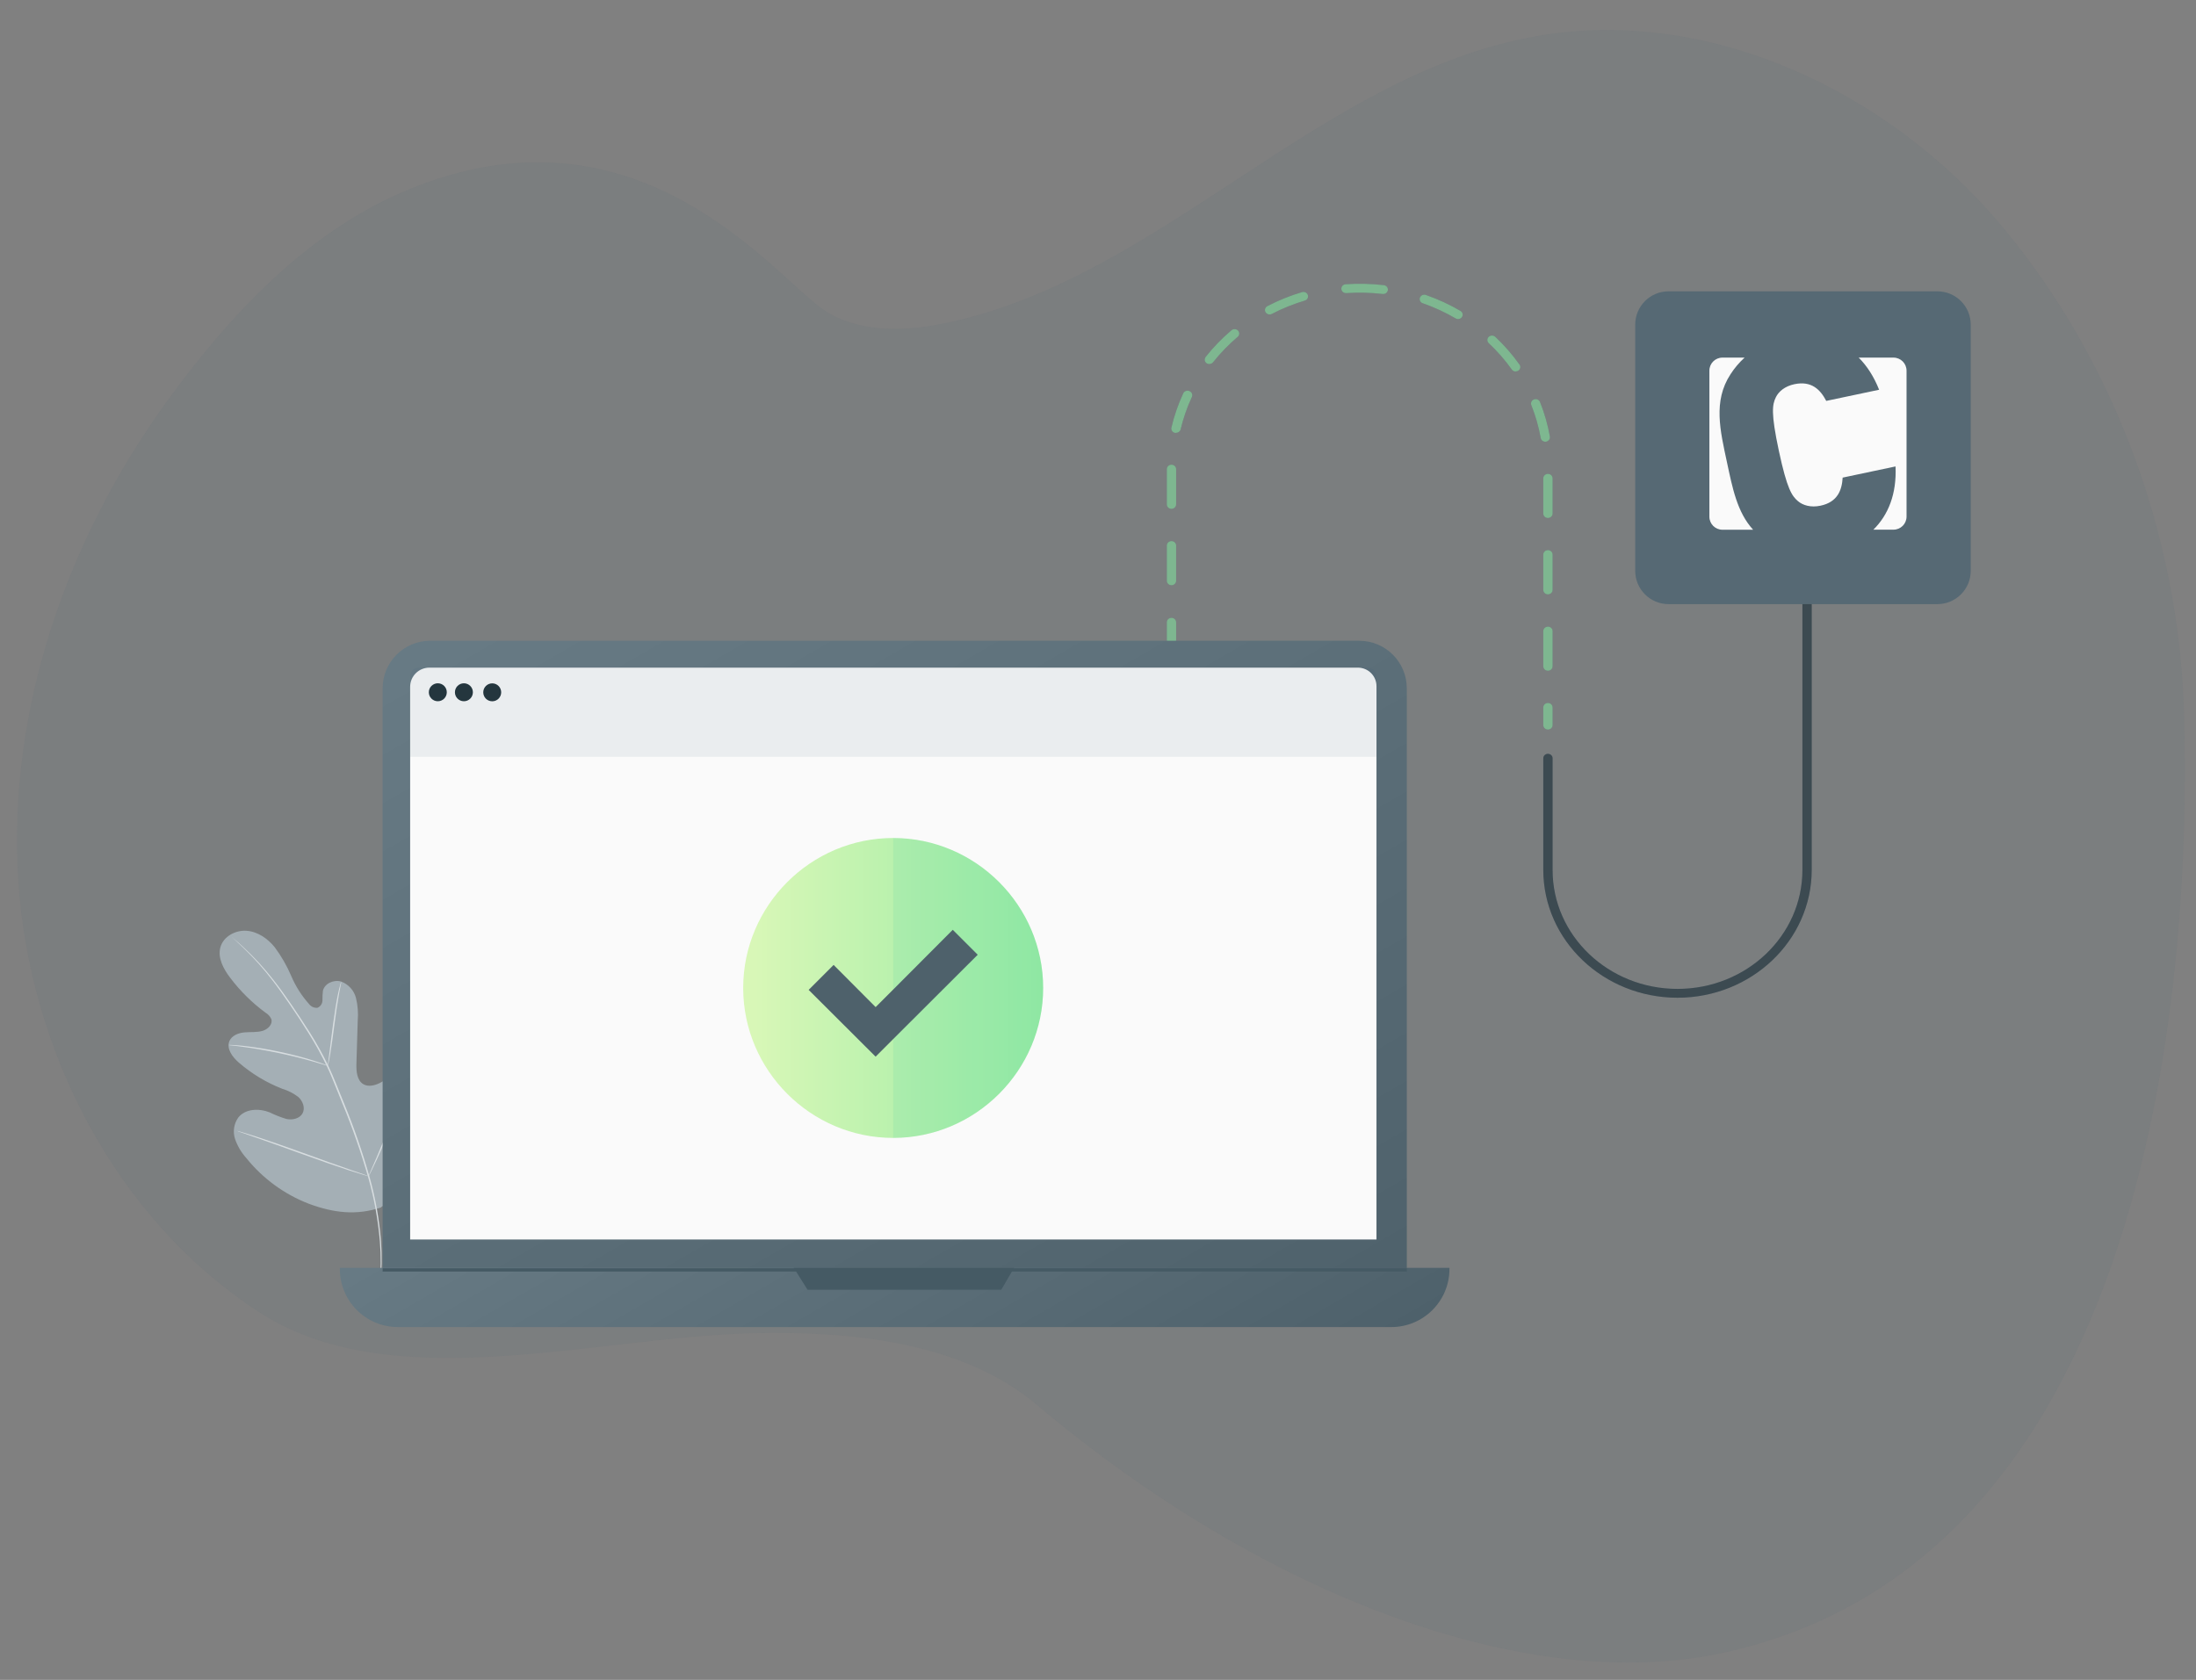 <?xml version="1.0" encoding="utf-8"?>
<!-- Generator: Adobe Illustrator 27.8.1, SVG Export Plug-In . SVG Version: 6.00 Build 0)  -->
<svg version="1.1" id="Ebene_1" xmlns="http://www.w3.org/2000/svg" xmlns:xlink="http://www.w3.org/1999/xlink" x="0px" y="0px"
	 viewBox="0 0 100 76.514" style="enable-background:new 0 0 100 76.514;" xml:space="preserve">
<rect x="0" y="0" width="100" height="76.514" fill="#808080" stroke="none"/>
<style type="text/css">
	.st0{opacity:0.08;}
	.st1{fill:#3B6072;}
	.st2{fill:#566974;}
	.st3{opacity:0.6;}
	.st4{fill:#9AEBA3;}
	.st5{opacity:0.3;enable-background:new    ;}
	.st6{opacity:0.3;}
	.st7{fill:#A4AFB5;}
	.st8{fill:#D7DDE0;}
	.st9{fill:url(#SVGID_1_);}
	.st10{fill:url(#SVGID_00000046300367514281485200000003480103984671867308_);}
	.st11{fill:#FAFAFA;}
	.st12{fill:#455A64;}
	.st13{fill:url(#SVGID_00000018929166775346658600000013474237106857728656_);}
	.st14{opacity:0.1;fill:#26BFA6;enable-background:new    ;}
	.st15{fill:#4E616B;}
	.st16{fill:#23333A;}
	.st17{opacity:0.08;fill:#3B6072;enable-background:new    ;}
</style>
<g class="st0">
	<path class="st1" d="M18.428,8.709c-4.482,1.904-7.98,5.649-10.84,9.593
		C3.038,24.59,0.332,32.359,0.834,40.106s4.429,15.383,10.916,19.626
		c6.036,3.978,15.319,1.159,22.544,0.992c4.456-0.103,9.508,0.385,12.916,3.257
		c10.195,8.593,22.279,13.28,31.325,11.285C99.636,70.614,99.687,40.087,99.451,32.377
		c-0.247-7.991-3.183-15.982-8.317-22.106S77.79,0.249,69.916,1.657
		C60.073,3.415,52.91,12.629,43.128,14.703c-1.83,0.387-3.854,0.48-5.456-0.483
		C35.442,12.889,29.228,4.118,18.428,8.709z"/>
</g>
<g id="freepik--Line--inject-123">
	<path class="st2" d="M70.489,33.23c-0.117,0-0.212-0.09-0.212-0.202v-0.807
		c0-0.111,0.095-0.202,0.212-0.202s0.212,0.09,0.212,0.202v0.807
		C70.701,33.14,70.606,33.23,70.489,33.23z"/>
	<path class="st2" d="M70.489,30.551c-0.117,0-0.212-0.09-0.212-0.202v-1.605
		c0-0.111,0.095-0.202,0.212-0.202s0.212,0.09,0.212,0.202v1.605
		C70.701,30.461,70.606,30.551,70.489,30.551z M70.489,27.072c-0.117,0-0.212-0.09-0.212-0.202v-1.611
		c0-0.111,0.095-0.202,0.212-0.202s0.212,0.09,0.212,0.202v1.613
		C70.699,26.983,70.605,27.072,70.489,27.072z M53.346,26.656c-0.117,0-0.212-0.09-0.212-0.202V24.848
		c0-0.111,0.095-0.202,0.212-0.202c0.117,0,0.212,0.09,0.212,0.202v1.606
		C53.558,26.566,53.463,26.656,53.346,26.656z M70.489,23.593c-0.117,0-0.212-0.09-0.212-0.202v-1.605
		c0-0.111,0.095-0.202,0.212-0.202s0.212,0.09,0.212,0.202v1.605
		C70.701,23.502,70.606,23.593,70.489,23.593z M53.346,23.177c-0.117,0-0.212-0.09-0.212-0.202v-1.607
		c0-0.111,0.095-0.202,0.212-0.202c0.117,0,0.212,0.09,0.212,0.202v1.605
		c0.001,0.111-0.093,0.202-0.21,0.203C53.347,23.177,53.346,23.177,53.346,23.177L53.346,23.177z
		 M70.369,20.12c-0.103-0-0.191-0.071-0.208-0.168c-0.092-0.515-0.237-1.02-0.432-1.508
		c-0.037-0.106,0.022-0.22,0.133-0.255c0.105-0.033,0.218,0.015,0.262,0.112
		c0.206,0.512,0.357,1.042,0.453,1.582c0.02,0.109-0.057,0.213-0.172,0.233L70.369,20.12z
		 M53.551,19.717c-0.015,0.001-0.031,0.001-0.047,0c-0.114-0.024-0.186-0.132-0.161-0.24
		c0-0,0-0,0-0c0.125-0.536,0.306-1.059,0.539-1.561
		c0.045-0.101,0.168-0.149,0.274-0.106c0.003,0.001,0.006,0.002,0.009,0.004
		c0.107,0.044,0.157,0.163,0.111,0.265c-0.001,0.001-0.001,0.003-0.002,0.004
		c-0.222,0.476-0.393,0.971-0.513,1.479c-0.025,0.091-0.112,0.154-0.21,0.152
		C53.551,19.713,53.551,19.717,53.551,19.717z M69.019,16.921c-0.07,0-0.136-0.033-0.175-0.089
		c-0.307-0.433-0.659-0.836-1.051-1.202c-0.083-0.078-0.084-0.206-0.002-0.286
		c0.082-0.079,0.217-0.08,0.3-0.002c0.41,0.386,0.779,0.809,1.103,1.264
		c0.066,0.091,0.041,0.216-0.055,0.278c-0.001,0-0.001,0.001-0.002,0.001
		c-0.035,0.022-0.077,0.033-0.119,0.031V16.921z M55.07,16.583c-0.117,0-0.212-0.09-0.212-0.202
		c0-0.044,0.015-0.086,0.042-0.121c0.347-0.439,0.739-0.844,1.169-1.21
		c0.083-0.079,0.217-0.079,0.3-0c0.083,0.079,0.083,0.206,0,0.285
		c-0.005,0.005-0.011,0.01-0.017,0.015c-0.409,0.348-0.782,0.734-1.113,1.151
		c-0.041,0.05-0.103,0.078-0.169,0.078C55.07,16.579,55.07,16.583,55.07,16.583z M66.398,14.534
		c-0.039,0-0.077-0.01-0.11-0.03c-0.467-0.274-0.962-0.503-1.477-0.684
		c-0.114-0.026-0.184-0.135-0.157-0.243s0.141-0.175,0.255-0.149
		c0.015,0.003,0.029,0.008,0.043,0.015c0.541,0.19,1.062,0.43,1.553,0.718
		c0.1,0.058,0.131,0.182,0.07,0.277c-0.039,0.06-0.108,0.097-0.182,0.097
		C66.394,14.534,66.398,14.534,66.398,14.534z M57.815,14.322c-0.117,0.001-0.212-0.089-0.213-0.201
		c-0-0.074,0.042-0.143,0.111-0.178c0.506-0.263,1.038-0.478,1.589-0.641
		c0.113-0.027,0.229,0.039,0.257,0.147c0.026,0.1-0.03,0.202-0.131,0.238
		c-0.523,0.156-1.03,0.36-1.511,0.61C57.886,14.313,57.851,14.322,57.815,14.322z M62.976,13.389
		h-0.025c-0.545-0.063-1.095-0.076-1.642-0.039c-0.117,0.008-0.219-0.075-0.227-0.187
		s0.079-0.208,0.196-0.216c0.575-0.039,1.152-0.026,1.724,0.04
		c0.117,0.007,0.206,0.102,0.199,0.214c-0.007,0.111-0.108,0.196-0.225,0.19l0,0
		C62.976,13.39,62.976,13.389,62.976,13.389z"/>
	<path class="st2" d="M53.346,29.352c-0.117,0-0.212-0.09-0.212-0.202v-0.807
		c0-0.111,0.095-0.202,0.212-0.202c0.117,0,0.212,0.09,0.212,0.202v0.807
		C53.558,29.262,53.463,29.352,53.346,29.352z"/>
	<g class="st3">
		<path class="st4" d="M70.489,33.23c-0.117,0-0.212-0.09-0.212-0.202v-0.807
			c0-0.111,0.095-0.202,0.212-0.202s0.212,0.09,0.212,0.202v0.807
			C70.701,33.14,70.606,33.23,70.489,33.23z"/>
		<path class="st4" d="M70.489,30.551c-0.117,0-0.212-0.09-0.212-0.202v-1.605
			c0-0.111,0.095-0.202,0.212-0.202s0.212,0.09,0.212,0.202v1.605
			C70.701,30.461,70.606,30.551,70.489,30.551z M70.489,27.072c-0.117,0-0.212-0.09-0.212-0.202
			v-1.611c0-0.111,0.095-0.202,0.212-0.202s0.212,0.09,0.212,0.202v1.613
			C70.699,26.983,70.605,27.072,70.489,27.072z M53.346,26.656c-0.117,0-0.212-0.09-0.212-0.202V24.848
			c0-0.111,0.095-0.202,0.212-0.202c0.117,0,0.212,0.09,0.212,0.202v1.606
			C53.558,26.566,53.463,26.656,53.346,26.656z M70.489,23.593c-0.117,0-0.212-0.09-0.212-0.202
			v-1.605c0-0.111,0.095-0.202,0.212-0.202s0.212,0.09,0.212,0.202v1.605
			C70.701,23.502,70.606,23.593,70.489,23.593z M53.346,23.177c-0.117,0-0.212-0.09-0.212-0.202v-1.607
			c0-0.111,0.095-0.202,0.212-0.202c0.117,0,0.212,0.09,0.212,0.202v1.605
			c0.001,0.111-0.093,0.202-0.21,0.203C53.347,23.177,53.346,23.177,53.346,23.177L53.346,23.177z
			 M70.369,20.12c-0.103-0-0.191-0.071-0.208-0.168c-0.092-0.515-0.237-1.02-0.432-1.508
			c-0.037-0.106,0.022-0.22,0.133-0.255c0.105-0.033,0.218,0.015,0.262,0.112
			c0.206,0.512,0.357,1.042,0.453,1.582c0.02,0.109-0.057,0.213-0.172,0.233L70.369,20.12z
			 M53.551,19.717c-0.015,0.001-0.031,0.001-0.047,0c-0.114-0.024-0.186-0.132-0.161-0.24
			c0-0,0-0,0-0c0.125-0.536,0.306-1.059,0.539-1.561
			c0.045-0.101,0.168-0.149,0.274-0.106c0.003,0.001,0.006,0.002,0.009,0.004
			c0.107,0.044,0.157,0.163,0.111,0.265c-0.001,0.001-0.001,0.003-0.002,0.004
			c-0.222,0.476-0.393,0.971-0.513,1.479c-0.025,0.091-0.112,0.154-0.21,0.152
			C53.551,19.713,53.551,19.717,53.551,19.717z M69.019,16.921c-0.07,0-0.136-0.033-0.175-0.089
			c-0.307-0.433-0.659-0.836-1.051-1.202c-0.083-0.078-0.084-0.206-0.002-0.286
			c0.082-0.079,0.217-0.08,0.3-0.002c0.41,0.386,0.779,0.809,1.103,1.264
			c0.066,0.091,0.041,0.216-0.055,0.278c-0.001,0-0.001,0.001-0.002,0.001
			c-0.035,0.022-0.077,0.033-0.119,0.031V16.921z M55.07,16.583c-0.117,0-0.212-0.09-0.212-0.202
			c0-0.044,0.015-0.086,0.042-0.121c0.347-0.439,0.739-0.844,1.169-1.21
			c0.083-0.079,0.217-0.079,0.3-0c0.083,0.079,0.083,0.206,0,0.285
			c-0.005,0.005-0.011,0.01-0.017,0.015c-0.409,0.348-0.782,0.734-1.113,1.151
			c-0.041,0.05-0.103,0.078-0.169,0.078C55.07,16.579,55.07,16.583,55.07,16.583z M66.398,14.534
			c-0.039,0-0.077-0.01-0.11-0.03c-0.467-0.274-0.962-0.503-1.477-0.684
			c-0.114-0.026-0.184-0.135-0.157-0.243s0.141-0.175,0.255-0.149
			c0.015,0.003,0.029,0.008,0.043,0.015c0.541,0.19,1.062,0.43,1.553,0.718
			c0.1,0.058,0.131,0.182,0.07,0.277c-0.039,0.06-0.108,0.097-0.182,0.097
			C66.394,14.534,66.398,14.534,66.398,14.534z M57.815,14.322c-0.117,0.001-0.212-0.089-0.213-0.201
			c-0-0.074,0.042-0.143,0.111-0.178c0.506-0.263,1.038-0.478,1.589-0.641
			c0.113-0.027,0.229,0.039,0.257,0.147c0.026,0.1-0.03,0.202-0.131,0.238
			c-0.523,0.156-1.03,0.36-1.511,0.61C57.886,14.313,57.851,14.322,57.815,14.322z M62.976,13.389
			h-0.025c-0.545-0.063-1.095-0.076-1.642-0.039c-0.117,0.008-0.219-0.075-0.227-0.187
			s0.079-0.208,0.196-0.216c0.575-0.039,1.152-0.026,1.724,0.04
			c0.117,0.007,0.206,0.102,0.199,0.214c-0.007,0.111-0.108,0.196-0.225,0.19l0,0
			C62.976,13.39,62.976,13.389,62.976,13.389z"/>
		<path class="st4" d="M53.346,29.352c-0.117,0-0.212-0.09-0.212-0.202v-0.807
			c0-0.111,0.095-0.202,0.212-0.202c0.117,0,0.212,0.09,0.212,0.202v0.807
			C53.558,29.262,53.463,29.352,53.346,29.352z"/>
	</g>
	<path class="st2" d="M76.389,45.445c-3.373-0.004-6.107-2.607-6.112-5.818v-5.091
		c0-0.111,0.095-0.202,0.212-0.202s0.212,0.09,0.212,0.202v5.091c0,2.991,2.547,5.415,5.688,5.415
		c3.141,0,5.688-2.424,5.688-5.415V25.598c0-0.111,0.095-0.202,0.212-0.202s0.212,0.09,0.212,0.202
		V39.627C82.495,42.838,79.762,45.441,76.389,45.445z"/>
	<path class="st5" d="M76.389,45.445c-3.373-0.004-6.107-2.607-6.112-5.818v-5.091
		c0-0.111,0.095-0.202,0.212-0.202s0.212,0.09,0.212,0.202v5.091c0,2.991,2.547,5.415,5.688,5.415
		c3.141,0,5.688-2.424,5.688-5.415V25.598c0-0.111,0.095-0.202,0.212-0.202s0.212,0.09,0.212,0.202
		V39.627C82.495,42.838,79.762,45.441,76.389,45.445z"/>
</g>
<g id="freepik--Device--inject-123">
	<path class="st2" d="M52.46,36.843L52.46,36.843c-0.075-0.318,0.121-0.637,0.439-0.712
		c0.087-0.021,0.177-0.021,0.263-0.002c2.921,0.379,5.581,2.69,6.38,5.571h0.725
		c0.334,0,0.608,0.362,0.491,0.651l-0.978,2.439c-0.115,0.296-0.534,0.296-0.753,0l-1.846-2.437
		c-0.217-0.288-0.072-0.651,0.262-0.651h0.64c-0.663-2.147-2.662-3.854-4.859-4.141
		C52.845,37.506,52.539,37.219,52.46,36.843z"/>
	<g class="st6">
		<path d="M52.46,36.843L52.46,36.843c-0.075-0.318,0.121-0.637,0.439-0.712
			c0.087-0.021,0.177-0.021,0.263-0.002c2.921,0.379,5.581,2.69,6.38,5.571h0.725
			c0.334,0,0.608,0.362,0.491,0.651l-0.978,2.439c-0.115,0.296-0.534,0.296-0.753,0l-1.846-2.437
			c-0.217-0.288-0.072-0.651,0.262-0.651h0.64c-0.663-2.147-2.662-3.854-4.859-4.141
			C52.845,37.506,52.539,37.219,52.46,36.843z"/>
	</g>
</g>
<g id="freepik--Plant--inject-2">
	<path class="st7" d="M17.356,54.981c1.856-1.215,2.328-3.543,2.308-5.651
		c0-0.351,0.045-0.72-0.117-1.032c-0.162-0.312-0.55-0.531-0.873-0.391
		c-0.266,0.116-0.388,0.416-0.543,0.663c-0.206,0.331-0.502,0.596-0.852,0.766
		c-0.229,0.11-0.51,0.174-0.73,0.048c-0.297-0.174-0.329-0.595-0.318-0.941
		c0.021-0.65,0.041-1.3,0.059-1.95c0.03-0.349,0.003-0.701-0.08-1.041
		c-0.09-0.342-0.34-0.619-0.671-0.744c-0.335-0.101-0.754,0.08-0.834,0.419
		c-0.017,0.144-0.024,0.289-0.021,0.434c0.001,0.149-0.089,0.283-0.226,0.341
		c-0.149,0.014-0.294-0.05-0.384-0.17c-0.339-0.379-0.613-0.81-0.812-1.278
		c-0.199-0.467-0.452-0.908-0.756-1.315c-0.321-0.393-0.772-0.708-1.278-0.744
		c-0.506-0.036-1.051,0.256-1.19,0.744c-0.138,0.488,0.138,0.995,0.446,1.399
		c0.456,0.603,0.996,1.137,1.605,1.585c0.118,0.068,0.212,0.172,0.268,0.297
		c0.07,0.235-0.159,0.46-0.393,0.531c-0.266,0.08-0.552,0.046-0.827,0.071
		c-0.275,0.025-0.579,0.138-0.689,0.393c-0.149,0.354,0.14,0.735,0.43,0.986
		c0.585,0.506,1.252,0.908,1.972,1.19c0.266,0.079,0.515,0.206,0.735,0.375
		c0.205,0.184,0.324,0.501,0.192,0.744c-0.132,0.242-0.46,0.314-0.732,0.257
		c-0.262-0.078-0.518-0.179-0.763-0.3c-0.482-0.192-1.109-0.174-1.431,0.234
		c-0.201,0.282-0.256,0.643-0.149,0.973c0.111,0.323,0.286,0.62,0.515,0.874
		c0.75,0.933,1.734,1.652,2.851,2.082c1.117,0.413,2.159,0.543,3.288,0.165"/>
	<path class="st8" d="M10.559,42.68l0.034,0.034l0.103,0.094c0.091,0.083,0.223,0.205,0.391,0.367
		c0.474,0.457,0.914,0.949,1.315,1.471c0.254,0.329,0.519,0.702,0.796,1.107
		c0.277,0.405,0.567,0.842,0.857,1.31c0.306,0.488,0.584,0.992,0.834,1.511
		c0.131,0.269,0.245,0.552,0.361,0.839s0.235,0.579,0.354,0.875c0.456,1.105,0.849,2.235,1.176,3.385
		c0.264,0.94,0.437,1.903,0.519,2.876c0.053,0.656,0.048,1.315-0.015,1.971
		c-0.024,0.231-0.046,0.41-0.065,0.532c-0.009,0.058-0.015,0.104-0.021,0.138
		c-0.001,0.016-0.001,0.032,0,0.048c0.005-0.015,0.009-0.03,0.012-0.046
		c0-0.034,0.015-0.08,0.025-0.138c0.024-0.12,0.051-0.297,0.079-0.531
		c0.073-0.656,0.085-1.318,0.036-1.977c-0.075-0.977-0.245-1.944-0.507-2.888
		c-0.325-1.153-0.717-2.287-1.173-3.395c-0.121-0.297-0.239-0.588-0.354-0.873
		c-0.117-0.287-0.234-0.571-0.364-0.843c-0.252-0.52-0.533-1.026-0.842-1.515
		c-0.297-0.468-0.586-0.903-0.863-1.307c-0.277-0.405-0.546-0.776-0.805-1.105
		c-0.407-0.521-0.855-1.01-1.339-1.46c-0.171-0.159-0.308-0.28-0.402-0.358l-0.106-0.091
		C10.573,42.689,10.561,42.679,10.559,42.68z"/>
	<path class="st8" d="M14.929,48.543c0.018-0.048,0.03-0.098,0.037-0.149
		c0.021-0.097,0.048-0.235,0.076-0.409c0.058-0.347,0.123-0.827,0.192-1.356
		c0.068-0.529,0.14-1.008,0.204-1.353c0.031-0.171,0.058-0.311,0.077-0.407
		c0.013-0.049,0.021-0.098,0.024-0.149c-0.023,0.047-0.039,0.097-0.049,0.149
		c-0.027,0.094-0.061,0.232-0.098,0.403c-0.074,0.344-0.149,0.822-0.222,1.353
		c-0.073,0.531-0.128,0.996-0.173,1.359c-0.022,0.162-0.042,0.297-0.055,0.41
		C14.932,48.443,14.927,48.493,14.929,48.543z"/>
	<path class="st8" d="M10.406,47.597c0.059,0.014,0.119,0.023,0.18,0.025
		c0.116,0.013,0.286,0.031,0.492,0.061c0.415,0.054,0.986,0.149,1.611,0.28
		c0.625,0.131,1.19,0.278,1.587,0.393c0.202,0.057,0.364,0.107,0.476,0.141
		c0.057,0.021,0.117,0.037,0.177,0.046c-0.054-0.027-0.11-0.051-0.168-0.07
		c-0.11-0.042-0.271-0.098-0.471-0.161c-0.4-0.128-0.961-0.28-1.587-0.412
		c-0.535-0.115-1.075-0.203-1.618-0.263c-0.21-0.024-0.379-0.034-0.495-0.039
		C10.528,47.592,10.467,47.591,10.406,47.597z"/>
	<path class="st8" d="M16.785,53.573c0.013-0.016,0.024-0.034,0.033-0.054l0.082-0.161
		c0.07-0.14,0.167-0.344,0.283-0.595c0.232-0.509,0.529-1.221,0.846-2.011
		c0.317-0.79,0.61-1.505,0.83-2.017l0.263-0.607l0.071-0.165
		c0.015-0.039,0.022-0.059,0.019-0.059c-0.012,0.017-0.023,0.035-0.031,0.054l-0.082,0.161
		c-0.071,0.14-0.167,0.344-0.283,0.595c-0.232,0.509-0.529,1.221-0.848,2.011
		c-0.318,0.79-0.608,1.505-0.83,2.017c-0.107,0.25-0.196,0.455-0.263,0.607l-0.07,0.165
		C16.796,53.532,16.789,53.552,16.785,53.573z"/>
	<path class="st8" d="M10.796,51.508c0,0,0.019,0.012,0.058,0.027l0.174,0.061l0.642,0.223
		c0.541,0.187,1.286,0.455,2.109,0.753s1.571,0.558,2.116,0.735
		c0.274,0.089,0.494,0.158,0.648,0.202l0.177,0.051c0.042,0.012,0.064,0.016,0.064,0.013
		c-0.019-0.01-0.039-0.019-0.059-0.025l-0.174-0.062l-0.641-0.222
		c-0.541-0.187-1.286-0.455-2.109-0.753s-1.572-0.559-2.116-0.736
		c-0.274-0.088-0.495-0.158-0.648-0.202l-0.178-0.051C10.838,51.515,10.817,51.511,10.796,51.508z"/>
</g>
<g id="freepik--Computer--inject-2">
	
		<linearGradient id="SVGID_1_" gradientUnits="userSpaceOnUse" x1="28.633" y1="32.371" x2="52.854" y2="-9.582" gradientTransform="matrix(1 0 0 -1 0 56)">
		<stop  offset="0.018" style="stop-color:#677A84"/>
		<stop  offset="1" style="stop-color:#4E616B"/>
	</linearGradient>
	<path class="st9" d="M19.591,29.185h42.304c1.197,0,2.167,0.97,2.167,2.167v26.507
		c0,1.197-0.97,2.167-2.167,2.167H19.591c-1.197,0-2.167-0.97-2.167-2.167v-26.507
		C17.424,30.155,18.394,29.185,19.591,29.185z"/>
	
		<linearGradient id="SVGID_00000143581548912377548960000001536573369318503310_" gradientUnits="userSpaceOnUse" x1="34.258" y1="9.099" x2="47.575" y2="-13.967" gradientTransform="matrix(1 0 0 -1 0 56)">
		<stop  offset="0.018" style="stop-color:#677A84"/>
		<stop  offset="1" style="stop-color:#4E616B"/>
	</linearGradient>
	<path style="fill:url(#SVGID_00000143581548912377548960000001536573369318503310_);" d="M15.475,57.746h50.529l0,0v0.052
		c0,1.462-1.185,2.647-2.647,2.647H18.122c-1.462,0-2.647-1.185-2.647-2.647V57.746L15.475,57.746z"/>
	<path class="st11" d="M19.55,30.41h42.287c0.466,0,0.844,0.378,0.844,0.844v25.201h-44.004V31.284
		C18.677,30.801,19.068,30.41,19.55,30.41z"/>
	<polygon class="st12" points="36.146,57.746 36.773,58.744 45.596,58.744 46.179,57.746 	"/>
	<rect x="17.424" y="57.767" class="st12" width="46.638" height="0.149"/>
</g>
<linearGradient id="SVGID_00000072263942686173151180000010981867848726875550_" gradientUnits="userSpaceOnUse" x1="33.843" y1="11.001" x2="47.503" y2="11.001" gradientTransform="matrix(1 0 0 -1 0 56)">
	<stop  offset="0.039" style="stop-color:#D8F7B7"/>
	<stop  offset="1" style="stop-color:#9AEBA3"/>
</linearGradient>
<path style="fill:url(#SVGID_00000072263942686173151180000010981867848726875550_);" d="M40.673,38.169
	c-3.754,0-6.83,3.076-6.83,6.83c0,3.754,3.076,6.83,6.83,6.83c3.754,0,6.83-3.076,6.83-6.83
	S44.427,38.169,40.673,38.169z"/>
<path class="st14" d="M47.503,44.999c0,3.754-3.076,6.83-6.83,6.83V38.169
	C44.427,38.169,47.503,41.245,47.503,44.999z"/>
<path class="st15" d="M44.523,43.486l-3.85,3.842l-0.8,0.8l-3.049-3.041l1.137-1.137l1.913,1.921
	l0.8-0.8l2.713-2.721L44.523,43.486z"/>
<path class="st16" d="M22.823,31.531c0.001,0.226-0.18,0.41-0.406,0.411
	c-0.226,0.001-0.41-0.18-0.411-0.406c-0.001-0.226,0.18-0.41,0.406-0.411
	c0.001,0,0.002-0,0.002-0C22.639,31.124,22.821,31.306,22.823,31.531z"/>
<path class="st16" d="M20.346,31.531c0,0.226-0.183,0.409-0.409,0.409s-0.409-0.183-0.409-0.409
	s0.183-0.409,0.409-0.409l0,0C20.163,31.122,20.346,31.305,20.346,31.531z"/>
<path class="st16" d="M21.534,31.531c0,0.226-0.183,0.409-0.409,0.409s-0.409-0.183-0.409-0.409
	s0.183-0.409,0.409-0.409l0,0C21.351,31.122,21.534,31.305,21.534,31.531z"/>
<path class="st17" d="M62.67,34.472h-43.993v-3.676c0-0.213,0.173-0.386,0.386-0.386h43.233
	c0.207,0,0.374,0.167,0.374,0.374v3.687H62.67z"/>
<path class="st2" d="M88.223,27.517H75.982c-0.839,0-1.519-0.68-1.519-1.519V14.788
	c0-0.839,0.68-1.519,1.519-1.519H88.223c0.839,0,1.519,0.68,1.519,1.519V25.998
	C89.742,26.837,89.062,27.517,88.223,27.517z"/>
<path class="st11" d="M78.639,21.044c0.251,1.169,0.46,2.283,1.193,3.084h-1.397
	c-0.327,0-0.592-0.264-0.594-0.59v-6.657c0.001-0.328,0.266-0.593,0.594-0.593h1.009
	c-0.246,0.224-0.462,0.479-0.642,0.759C78.003,18.271,78.331,19.606,78.639,21.044z M86.224,16.288
	h-1.584c0.375,0.375,0.691,0.861,0.93,1.464l-2.408,0.508c-0.264-0.506-0.665-0.927-1.45-0.761
	c-0.433,0.091-0.72,0.334-0.847,0.6c-0.156,0.328-0.233,0.695,0.141,2.442
	s0.594,2.051,0.871,2.287c0.225,0.191,0.587,0.297,1.02,0.206c0.785-0.165,0.979-0.712,1.013-1.28
	l2.408-0.509c0.057,1.246-0.329,2.212-1.009,2.88h0.916c0.327,0,0.592-0.263,0.594-0.59v-6.655
	C86.818,16.553,86.552,16.288,86.224,16.288z"/>
</svg>
